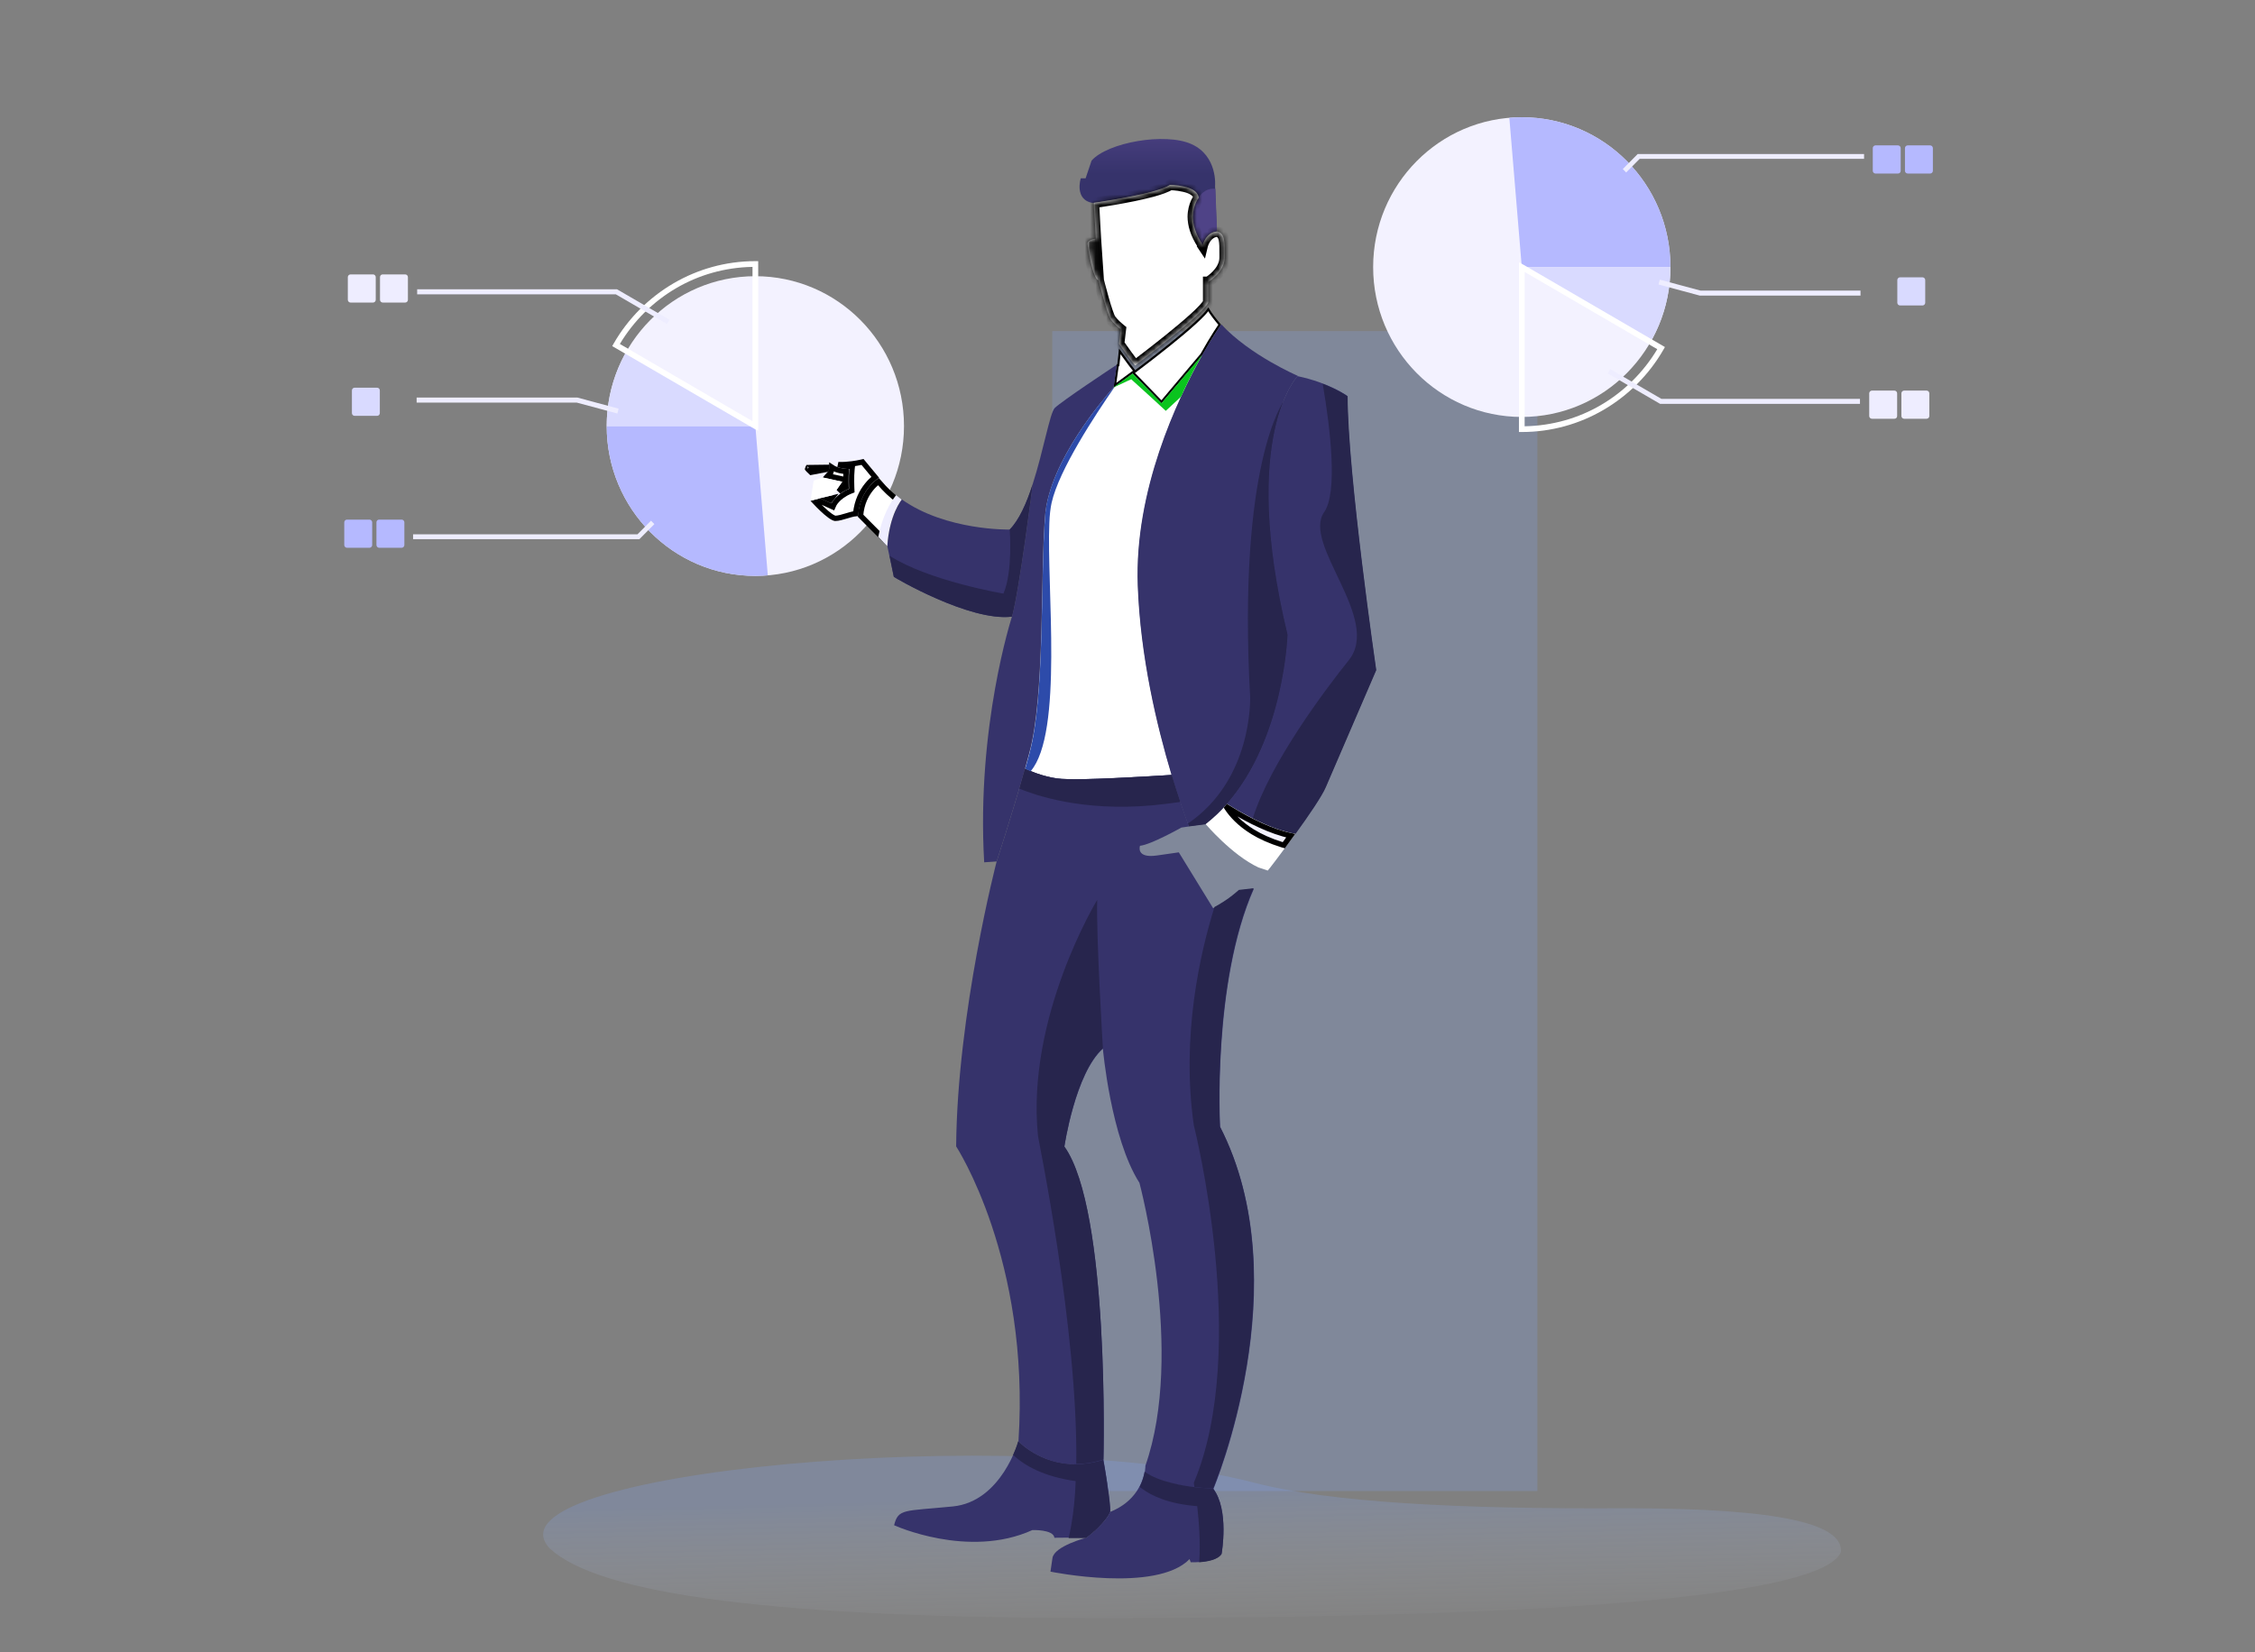 <svg width="423" height="310" viewBox="0 0 423 310" fill="none" xmlns="http://www.w3.org/2000/svg">
<rect x="0" y="0" width="423" height="310" fill="#808080" stroke="none"/>
<path d="M197.385 62.125H288.379V279.773H197.385V62.125Z" fill="#82A9FF" fill-opacity="0.21"/>
<g clip-path="url(#clip0_130_9)">
<path d="M141.691 108.06C157.091 108.06 169.575 95.472 169.575 79.943C169.575 64.414 157.091 51.825 141.691 51.825C126.292 51.825 113.808 64.414 113.808 79.943C113.808 95.472 126.292 108.06 141.691 108.06Z" fill="#F3F2FF"/>
<path d="M141.691 79.943L144.026 107.959C143.259 108.027 142.459 108.06 141.691 108.06C126.282 108.06 113.808 95.481 113.808 79.943H141.691V79.943Z" fill="#B5B9FF"/>
<path d="M141.691 79.943H113.808C113.808 74.831 115.176 70.021 117.544 65.884L141.691 79.943Z" fill="#D9DAFF"/>
<path d="M141.425 80.414L114.842 64.942L115.109 64.471C117.81 59.763 121.713 55.861 126.382 53.137C130.885 50.514 136.121 49 141.691 49H142.225V80.851L141.425 80.414ZM116.276 64.539L141.158 79.035V50.076C135.955 50.177 131.085 51.59 126.883 54.045C122.547 56.568 118.878 60.2 116.276 64.539Z" fill="white"/>
<path d="M125.115 60.805L115.509 55.222H78.253V54.281H115.742L125.582 59.998L125.115 60.805Z" fill="#EEEDFF"/>
<path d="M115.809 77.588L108.171 75.537H78.153V74.595H108.305L116.043 76.68L115.809 77.588Z" fill="#EEEDFF"/>
<path d="M122.747 98.34L119.945 101.165H77.486V100.257H119.578L122.113 97.701L122.747 98.34Z" fill="#EEEDFF"/>
<path d="M65.746 51.489H69.982C70.249 51.489 70.482 51.724 70.482 51.993V56.265C70.482 56.534 70.249 56.769 69.982 56.769H65.746C65.479 56.769 65.246 56.534 65.246 56.265V51.993C65.246 51.724 65.479 51.489 65.746 51.489Z" fill="#EEEDFF"/>
<path d="M71.783 51.489H76.019C76.286 51.489 76.519 51.724 76.519 51.993V56.265C76.519 56.534 76.286 56.769 76.019 56.769H71.783C71.516 56.769 71.283 56.534 71.283 56.265V51.993C71.283 51.724 71.483 51.489 71.783 51.489Z" fill="#EEEDFF"/>
<path d="M66.513 72.745H70.749C71.016 72.745 71.249 72.981 71.249 73.25V77.521C71.249 77.79 71.016 78.026 70.749 78.026H66.513C66.246 78.026 66.013 77.79 66.013 77.521V73.25C66.013 72.981 66.246 72.745 66.513 72.745Z" fill="#D9DAFF"/>
<path d="M65.079 97.499H69.315C69.582 97.499 69.815 97.735 69.815 98.004V102.275C69.815 102.544 69.582 102.78 69.315 102.78H65.079C64.812 102.78 64.579 102.544 64.579 102.275V98.004C64.579 97.735 64.812 97.499 65.079 97.499Z" fill="#B5B9FF"/>
<path d="M71.116 97.499H75.352C75.618 97.499 75.852 97.735 75.852 98.004V102.275C75.852 102.544 75.618 102.78 75.352 102.78H71.116C70.849 102.78 70.615 102.544 70.615 102.275V98.004C70.615 97.735 70.816 97.499 71.116 97.499Z" fill="#B5B9FF"/>
</g>
<g clip-path="url(#clip1_130_9)">
<path d="M285.462 22C270.062 22 257.579 34.589 257.579 50.117C257.579 65.646 270.062 78.235 285.462 78.235C300.861 78.235 313.345 65.646 313.345 50.117C313.345 34.589 300.861 22 285.462 22Z" fill="#F3F2FF"/>
<path d="M285.462 50.118L283.127 22.101C283.894 22.034 284.695 22 285.462 22C300.871 22 313.345 34.579 313.345 50.118L285.462 50.118V50.118Z" fill="#B5B9FF"/>
<path d="M285.462 50.117L313.345 50.117C313.345 55.23 311.978 60.039 309.61 64.176L285.462 50.117Z" fill="#D9DAFF"/>
<path d="M285.729 49.647L312.311 65.118L312.044 65.589C309.343 70.298 305.441 74.199 300.771 76.923C296.268 79.547 291.032 81.06 285.462 81.06L284.928 81.06L284.928 49.209L285.729 49.647ZM310.877 65.522L285.996 51.026L285.996 79.984C291.199 79.883 296.068 78.471 300.271 76.015C304.607 73.493 308.276 69.86 310.877 65.522Z" fill="white"/>
<path d="M302.039 69.255L311.644 74.838L348.9 74.838L348.9 75.78L311.411 75.78L301.572 70.062L302.039 69.255Z" fill="#EEEDFF"/>
<path d="M311.344 52.472L318.982 54.524L349 54.524L349 55.465L318.849 55.465L311.111 53.38L311.344 52.472Z" fill="#EEEDFF"/>
<path d="M304.407 31.72L307.208 28.895L349.667 28.895L349.667 29.803L307.575 29.803L305.04 32.359L304.407 31.72Z" fill="#EEEDFF"/>
<path d="M361.407 78.571L357.172 78.571C356.905 78.571 356.671 78.336 356.671 78.067L356.671 73.796C356.671 73.526 356.905 73.291 357.172 73.291L361.407 73.291C361.674 73.291 361.908 73.526 361.908 73.796L361.908 78.067C361.908 78.336 361.674 78.571 361.407 78.571Z" fill="#EEEDFF"/>
<path d="M355.37 78.571L351.134 78.571C350.868 78.571 350.634 78.336 350.634 78.067L350.634 73.796C350.634 73.526 350.868 73.291 351.134 73.291L355.37 73.291C355.637 73.291 355.871 73.526 355.871 73.796L355.871 78.067C355.871 78.336 355.67 78.571 355.37 78.571Z" fill="#EEEDFF"/>
<path d="M360.64 57.315L356.404 57.315C356.138 57.315 355.904 57.08 355.904 56.811L355.904 52.539C355.904 52.27 356.138 52.035 356.404 52.035L360.64 52.035C360.907 52.035 361.141 52.27 361.141 52.539L361.141 56.811C361.141 57.08 360.907 57.315 360.64 57.315Z" fill="#D9DAFF"/>
<path d="M362.074 32.561L357.839 32.561C357.572 32.561 357.338 32.325 357.338 32.056L357.338 27.785C357.338 27.516 357.572 27.28 357.839 27.28L362.074 27.28C362.341 27.28 362.575 27.516 362.575 27.785L362.575 32.056C362.575 32.325 362.341 32.561 362.074 32.561Z" fill="#B5B9FF"/>
<path d="M356.038 32.561L351.802 32.561C351.535 32.561 351.301 32.325 351.301 32.056L351.301 27.785C351.301 27.516 351.535 27.28 351.802 27.28L356.038 27.28C356.304 27.28 356.538 27.516 356.538 27.785L356.538 32.056C356.538 32.325 356.338 32.561 356.038 32.561Z" fill="#B5B9FF"/>
</g>
<path fill-rule="evenodd" clip-rule="evenodd" d="M235.161 278.183C249.431 281.933 273.951 283.193 305.174 282.998C334.152 283.02 345.762 285.992 345.327 291.213C341.965 299.31 294.057 303.45 211.832 303.622C143.955 303.833 112.312 298.979 103.171 290.589C89.29 276.138 191.398 266.874 235.161 278.183Z" fill="url(#paint0_linear_130_9)"/>
<g clip-path="url(#clip2_130_9)">
<path d="M205.129 38.102C205.129 38.102 217.032 36.447 219.424 34.791C219.424 34.791 224.366 34.791 224.791 37.088C224.791 37.088 221.921 40.559 225.535 46.007C225.535 46.007 226.066 43.604 228.245 43.39L227.926 34.898C227.926 34.898 228.458 29.29 223.515 27.047C218.573 24.803 207.733 26.726 204.757 30.144L203.641 33.456H202.738C202.738 33.402 201.409 37.622 205.129 38.102Z" fill="url(#paint1_linear_130_9)"/>
<path d="M224.844 37.034C224.844 37.034 221.974 40.506 225.588 45.954C225.588 45.954 226.119 43.55 228.298 43.337L227.979 35.432C225.96 35.165 224.844 37.034 224.844 37.034Z" fill="#4F4387"/>
<path d="M212.94 69.454C213.06 69.614 213.06 69.614 213.06 69.614L213.061 69.614L213.062 69.612L213.069 69.607L213.096 69.587L213.202 69.508C213.295 69.438 213.431 69.336 213.604 69.205C213.951 68.943 214.448 68.566 215.047 68.106C216.246 67.187 217.857 65.936 219.503 64.609C221.148 63.283 222.83 61.88 224.172 60.656C224.843 60.045 225.431 59.476 225.888 58.983C226.208 58.638 226.471 58.321 226.652 58.048C227.251 59.036 228.001 59.983 228.79 60.919C228.746 60.983 228.686 61.069 228.612 61.178C228.44 61.432 228.19 61.807 227.877 62.296C227.253 63.271 226.377 64.697 225.369 66.509L217.872 75.404L212.606 69.956L212.485 69.83L212.344 69.933L209.15 72.272L209.668 68.532L209.772 68.532L209.792 68.354L210.055 65.928C210.242 66.183 210.434 66.448 210.628 66.713C211.465 67.862 212.314 69.028 212.788 69.584L212.91 69.726L213.06 69.614L212.94 69.454Z" fill="white" stroke="black" stroke-width="0.4"/>
<path d="M217.883 75.703L212.462 70.148L208.742 72.872C207.255 74.528 196.892 86.438 196.042 96.693C195.139 107.749 196.042 130.501 193.066 141.29C192.8 142.305 192.535 143.266 192.269 144.227C194.023 145.029 196.52 145.937 199.177 146.15C203.11 146.417 214.428 145.776 219.796 145.402C217.032 136.163 213.95 123.237 213.472 109.885C212.834 92.1 220.805 75.115 225.588 66.623L217.883 75.703Z" fill="white"/>
<path d="M225.535 66.57C220.752 75.115 212.781 92.046 213.419 109.832C213.897 123.184 216.979 136.109 219.743 145.349C220.965 149.355 222.081 152.666 222.984 155.016L226.172 154.589C226.172 154.589 226.172 154.589 226.226 154.536C227.66 153.36 228.989 152.132 230.211 150.743C240.999 138.459 241.583 119.018 241.583 119.018C232.602 81.685 243.443 70.522 243.443 70.522C243.443 70.522 234.462 66.677 229.095 60.855C229.042 60.908 227.607 62.991 225.535 66.57Z" fill="#36336B"/>
<path d="M222.824 154.535C222.878 154.749 222.984 154.909 223.037 155.07L226.225 154.642C226.225 154.642 226.225 154.642 226.279 154.589C227.713 153.414 229.042 152.185 230.264 150.797C241.051 138.513 241.636 119.071 241.636 119.071C235.791 94.663 238.341 81.471 240.839 75.222C240.839 75.222 232.071 86.919 234.515 130.982C234.462 130.982 235.047 146.204 222.824 154.535Z" fill="#27254D"/>
<path d="M243.39 70.575C243.39 70.575 232.549 81.738 241.53 119.071C241.53 119.071 240.945 138.512 230.158 150.797C233.24 152.773 238.395 155.657 242.965 156.405C245.409 153.04 247.96 149.301 248.651 147.645L258.11 125.694C258.11 125.694 252.742 88.841 252.742 74.314C252.796 74.314 249.448 71.857 243.39 70.575Z" fill="#36336B"/>
<path d="M234.994 153.574C237.491 154.856 240.361 155.977 243.018 156.458C245.462 153.093 248.013 149.355 248.704 147.699L258.163 125.748C258.163 125.748 252.796 88.895 252.796 74.368C252.796 74.368 251.148 73.192 248.119 72.017C249.607 80.723 250.936 92.473 248.385 96.105C244.187 102.087 259.226 116.134 253.008 123.878C248.598 129.379 238.235 143.159 234.994 153.574Z" fill="#27254D"/>
<path d="M242.965 156.458C238.395 155.657 233.24 152.773 230.158 150.85C228.989 152.239 227.66 153.467 226.172 154.642C226.172 154.642 231.114 160.464 236.056 162.76L237.81 163.348C237.863 163.348 240.361 160.09 242.965 156.458Z" fill="white"/>
<path d="M193.704 90.871C193.704 90.871 191.259 110.419 189.825 115.707C189.825 115.707 183.129 136.269 184.617 161.799L186.955 161.639C186.955 161.639 189.559 153.788 192.269 144.227C192.535 143.266 192.8 142.305 193.066 141.29C196.042 130.501 195.085 107.749 196.042 96.693C196.892 86.385 207.255 74.528 208.742 72.872C208.849 72.765 208.902 72.659 208.902 72.659L209.486 68.439C208.424 69.133 199.23 75.222 197.849 76.557C196.945 77.465 195.723 84.622 193.704 90.871Z" fill="#36336B"/>
<path d="M189.824 115.707C191.259 110.419 193.704 90.871 193.704 90.871C192.588 94.396 191.153 97.601 189.399 99.363C189.399 99.363 177.496 99.63 169.153 93.702C169.153 93.702 166.815 96.479 166.443 102.461L167.665 108.229C167.665 108.283 181.853 116.668 189.824 115.707Z" fill="#36336B"/>
<path d="M189.825 115.707C191.259 110.419 193.704 90.871 193.704 90.871C192.588 94.396 191.153 97.601 189.4 99.363C189.4 99.363 190.037 107.161 188.23 111.38C188.23 111.38 174.255 109.03 166.868 104.277L167.665 108.229C167.665 108.283 181.854 116.668 189.825 115.707Z" fill="#27254D"/>
<path d="M164.586 90.499C164.653 90.445 164.715 90.397 164.771 90.355L165.003 90.612C166.033 91.843 167.196 92.942 168.454 93.87C168.424 93.914 168.393 93.963 168.36 94.014C168.122 94.388 167.806 94.945 167.48 95.691C166.906 97.001 166.303 98.891 166.036 101.396L161.429 96.766C161.599 94.442 162.503 92.794 163.371 91.719C163.82 91.164 164.26 90.761 164.586 90.499Z" fill="white" stroke="black"/>
<path d="M164.17 89.543C164.12 89.581 164.067 89.623 164.011 89.667C163.64 89.966 163.147 90.418 162.647 91.037C161.707 92.2 160.741 93.952 160.508 96.374C160.375 96.386 160.237 96.409 160.099 96.438C159.745 96.511 159.336 96.633 158.932 96.755L158.906 96.763C158.073 97.015 157.269 97.258 156.677 97.261C156.611 97.256 156.49 97.225 156.307 97.134C156.123 97.044 155.91 96.91 155.675 96.741C155.206 96.402 154.688 95.947 154.2 95.483C153.727 95.033 153.292 94.583 152.968 94.24L153.805 94.017L155.768 94.905L156.225 95.112L156.429 94.657L156.429 94.657L156.429 94.657L156.432 94.651C156.436 94.644 156.442 94.63 156.452 94.612C156.472 94.575 156.504 94.518 156.552 94.443C156.647 94.294 156.802 94.077 157.033 93.827C157.493 93.328 158.258 92.691 159.462 92.187L159.784 92.052L159.769 91.703L159.769 91.703L159.769 91.703L159.769 91.703L159.768 91.702L159.768 91.697L159.767 91.678L159.764 91.603C159.762 91.537 159.758 91.441 159.755 91.321C159.747 91.082 159.739 90.749 159.736 90.373C159.729 89.614 159.743 88.706 159.819 88.044L159.885 87.466L159.305 87.487L159.305 87.487L159.304 87.487L159.304 87.487L159.304 87.487L159.3 87.487L159.28 87.488C159.261 87.488 159.233 87.489 159.195 87.488C159.119 87.488 159.009 87.486 158.874 87.479C158.602 87.464 158.236 87.428 157.854 87.345C157.641 87.299 157.436 87.241 157.245 87.17C158.151 87.21 159.066 87.136 159.839 87.034C160.486 86.948 161.051 86.841 161.455 86.754C161.586 86.726 161.7 86.7 161.794 86.678L164.17 89.543Z" fill="white" stroke="black"/>
<path d="M155.978 93.478C155.878 93.601 155.794 93.714 155.726 93.812L155.33 93.634L155.978 93.478ZM158.704 91.408C158.17 91.66 157.714 91.936 157.329 92.215L158.404 90.677L158.682 90.278C158.682 90.32 158.682 90.361 158.683 90.401C158.686 90.783 158.695 91.119 158.702 91.36C158.703 91.376 158.703 91.392 158.704 91.408ZM158.726 88.467C158.693 88.976 158.682 89.528 158.681 90.029L158.1 89.902L155.272 89.284L155.656 88.855L155.664 88.846L155.671 88.837L155.284 88.521C155.671 88.837 155.671 88.837 155.672 88.836L155.672 88.836L155.673 88.835L155.674 88.833L155.677 88.829L155.686 88.818C155.693 88.809 155.701 88.798 155.711 88.784C155.73 88.757 155.755 88.72 155.783 88.674C155.837 88.583 155.904 88.453 155.957 88.291C156.013 88.122 156.055 87.917 156.052 87.687C156.54 88.011 157.109 88.194 157.585 88.301C158.016 88.398 158.423 88.445 158.726 88.467Z" fill="white" stroke="black"/>
<path d="M156.24 92.901L157.994 90.39L154.327 89.589L152.627 90.177L152.042 93.969L153.796 93.488L156.24 92.901Z" fill="white"/>
<path d="M155.061 87.977C155.05 88.011 155.037 88.043 155.024 88.072L152.139 88.624C151.993 88.49 151.851 88.352 151.732 88.228C151.648 88.141 151.581 88.065 151.534 88.008C151.517 87.986 151.505 87.97 151.498 87.961C151.499 87.959 151.499 87.958 151.499 87.956C151.506 87.915 151.526 87.855 151.559 87.783C151.567 87.767 151.574 87.751 151.582 87.736L155.105 87.691C155.108 87.798 155.089 87.895 155.061 87.977ZM151.497 87.98C151.497 87.98 151.496 87.98 151.497 87.978C151.497 87.98 151.497 87.98 151.497 87.98Z" fill="white" stroke="black"/>
<path d="M192.269 144.227C189.559 153.788 186.955 161.639 186.955 161.639C186.955 161.639 179.569 189.946 179.356 215.102C179.356 215.102 193.279 236.359 191.047 270.434C191.047 270.434 197.052 277.057 206.989 273.959C206.989 273.959 208.211 227.119 199.655 215.209C199.655 215.209 201.675 201.429 206.883 196.782C206.883 196.782 208.37 213.553 213.738 221.938C213.738 221.938 222.293 253.824 214.854 275.028C214.854 275.028 214.854 275.508 214.747 276.256C218.573 279.14 227.607 279.407 227.607 279.407C227.607 279.407 243.921 240.739 228.882 211.47C228.882 211.47 227.395 184.445 235.206 166.766L232.443 167.087C229.892 169.383 227.554 170.398 227.554 170.398L221.124 159.93C221.124 159.93 221.071 159.93 217.032 160.517C212.994 161.105 213.844 158.701 213.844 158.701C215.916 158.488 221.602 155.283 221.602 155.283L223.037 155.069C222.187 152.719 221.018 149.408 219.796 145.402C214.482 145.776 203.11 146.417 199.177 146.15C196.467 145.936 193.969 145.028 192.269 144.227Z" fill="#36336B"/>
<path d="M224.047 279.033C226.066 279.3 227.554 279.3 227.554 279.3C227.554 279.3 243.868 240.632 228.829 211.363C228.829 211.363 227.341 184.338 235.153 166.659L232.39 166.98C230.37 168.796 228.51 169.811 227.82 170.184C225.109 178.837 221.549 194.432 223.94 211.15C223.94 211.15 234.568 252.969 223.94 278.232C223.94 278.286 223.993 278.553 224.047 279.033Z" fill="#27254D"/>
<path d="M201.887 274.707C203.429 274.707 205.129 274.44 206.989 273.853C206.989 273.853 208.211 227.013 199.656 215.102C199.656 215.102 201.675 201.322 206.883 196.676C206.883 196.676 205.607 175.579 205.82 168.849C205.82 168.849 192.429 190.854 194.714 213.179C194.66 213.233 202.259 249.605 201.887 274.707Z" fill="#27254D"/>
<path d="M227.554 279.301C227.554 279.301 218.52 279.034 214.694 276.149C214.375 278.072 213.047 281.757 208.264 283.68C207.202 286.03 203.747 288.54 203.747 288.54C203.747 288.54 197.796 290.089 197.424 292.333C197.105 294.629 197.052 294.896 197.052 294.896C197.052 294.896 216.873 298.955 223.144 292.546L223.356 293.134C223.356 293.134 227.979 293.347 229.148 291.531C229.148 291.531 230.636 283.306 227.554 279.301Z" fill="#36336B"/>
<path d="M227.554 279.301C227.554 279.301 226.066 279.247 224.047 279.034C222.771 278.873 221.337 278.66 219.902 278.286C217.936 277.805 216.023 277.111 214.747 276.149C214.641 276.737 214.428 277.485 214.11 278.286C214.003 278.499 213.897 278.767 213.791 278.98C213.897 279.087 214.003 279.14 214.11 279.247C216.023 280.689 219.211 282.185 224.578 282.612C224.897 285.496 225.216 289.448 224.95 293.134C226.385 293.027 228.457 292.706 229.148 291.585C229.148 291.531 230.636 283.306 227.554 279.301Z" fill="#27254D"/>
<path d="M208.264 283.68C208.424 282.078 206.989 273.906 206.989 273.906C197.052 277.004 191.047 270.381 191.047 270.381C191.047 270.381 187.911 281.757 178.718 282.665C169.525 283.573 168.515 283.039 167.718 286.19C167.718 286.19 181.641 292.546 193.651 287.098C193.651 287.098 197.583 286.938 197.795 288.54L203.747 288.487C203.694 288.54 207.201 286.03 208.264 283.68Z" fill="#36336B"/>
<mask id="path-50-inside-1_130_9" fill="white">
<path fill-rule="evenodd" clip-rule="evenodd" d="M205.259 39.491C205.251 39.491 205.243 39.491 205.235 39.491L205.188 38.209L205.182 38.102C205.182 38.102 205.183 38.102 205.184 38.102L205.182 38.049C205.182 38.049 211.718 37.141 216.076 35.966C217.617 35.539 218.839 35.111 219.477 34.684C219.477 34.684 220.752 34.684 222.081 35.005C223.356 35.272 224.631 35.859 224.844 36.981C224.844 36.981 224.834 36.993 224.816 37.016C224.827 37.057 224.836 37.099 224.844 37.141C224.844 37.141 223.788 38.438 223.764 40.661C223.78 42.079 224.218 43.855 225.588 45.9C225.499 45.821 225.414 45.741 225.33 45.662C225.412 45.794 225.498 45.926 225.588 46.06C225.588 46.06 226.172 43.603 228.298 43.443C229.755 43.736 229.747 45.324 229.735 47.675C229.734 47.896 229.733 48.123 229.733 48.357C229.733 51.081 226.651 52.897 226.651 52.897H226.651V56.773C225.535 59.176 212.94 68.577 212.94 68.577C212.25 67.829 210.921 65.96 209.911 64.517L210.234 61.8C209.863 61.502 208.917 60.708 208.37 59.947C207.68 58.986 206.085 52.63 206.085 52.63L205.554 44.832L205.259 39.491ZM205.501 44.778L206.032 52.576C205.023 52.416 204.013 46.327 204.013 45.686C204.013 44.992 205.501 44.778 205.501 44.778Z"/>
</mask>
<path fill-rule="evenodd" clip-rule="evenodd" d="M205.259 39.491C205.251 39.491 205.243 39.491 205.235 39.491L205.188 38.209L205.182 38.102C205.182 38.102 205.183 38.102 205.184 38.102L205.182 38.049C205.182 38.049 211.718 37.141 216.076 35.966C217.617 35.539 218.839 35.111 219.477 34.684C219.477 34.684 220.752 34.684 222.081 35.005C223.356 35.272 224.631 35.859 224.844 36.981C224.844 36.981 224.834 36.993 224.816 37.016C224.827 37.057 224.836 37.099 224.844 37.141C224.844 37.141 223.788 38.438 223.764 40.661C223.78 42.079 224.218 43.855 225.588 45.9C225.499 45.821 225.414 45.741 225.33 45.662C225.412 45.794 225.498 45.926 225.588 46.06C225.588 46.06 226.172 43.603 228.298 43.443C229.755 43.736 229.747 45.324 229.735 47.675C229.734 47.896 229.733 48.123 229.733 48.357C229.733 51.081 226.651 52.897 226.651 52.897H226.651V56.773C225.535 59.176 212.94 68.577 212.94 68.577C212.25 67.829 210.921 65.96 209.911 64.517L210.234 61.8C209.863 61.502 208.917 60.708 208.37 59.947C207.68 58.986 206.085 52.63 206.085 52.63L205.554 44.832L205.259 39.491ZM205.501 44.778L206.032 52.576C205.023 52.416 204.013 46.327 204.013 45.686C204.013 44.992 205.501 44.778 205.501 44.778Z" fill="white"/>
<path d="M205.235 39.491L204.236 39.528L204.271 40.491H205.235V39.491ZM205.259 39.491L206.257 39.436L206.205 38.49L205.258 38.491L205.259 39.491ZM205.188 38.209L206.187 38.172L206.187 38.163L206.186 38.154L205.188 38.209ZM205.182 38.102L205.045 37.112L204.133 37.238L204.184 38.157L205.182 38.102ZM205.184 38.102L205.322 39.093L206.217 38.968L206.183 38.065L205.184 38.102ZM205.182 38.049L205.044 37.058L204.149 37.183L204.183 38.086L205.182 38.049ZM216.076 35.966L216.336 36.931L216.343 36.93L216.076 35.966ZM219.477 34.684V33.684L219.173 33.684L218.92 33.853L219.477 34.684ZM222.081 35.005L221.846 35.977L221.861 35.98L221.876 35.983L222.081 35.005ZM224.844 36.981L225.619 37.612L225.913 37.251L225.826 36.794L224.844 36.981ZM224.816 37.016L224.015 36.418L223.728 36.802L223.848 37.266L224.816 37.016ZM224.844 37.141L225.619 37.772L225.91 37.416L225.828 36.963L224.844 37.141ZM223.764 40.661L222.764 40.65L222.764 40.661L222.764 40.672L223.764 40.661ZM225.588 45.9L224.919 46.643L226.419 45.344L225.588 45.9ZM225.33 45.662L226.02 44.938L224.481 46.19L225.33 45.662ZM225.588 46.06L224.757 46.617L226.031 48.519L226.561 46.292L225.588 46.06ZM228.298 43.443L228.495 42.463L228.36 42.436L228.223 42.446L228.298 43.443ZM229.735 47.675L228.735 47.67V47.67L229.735 47.675ZM226.651 52.897V53.897H226.923L227.158 53.758L226.651 52.897ZM226.651 52.897V51.897H225.651V52.897H226.651ZM226.651 56.773L227.558 57.194L227.651 56.994V56.773H226.651ZM212.94 68.577L212.206 69.255L212.817 69.917L213.539 69.378L212.94 68.577ZM209.911 64.517L208.918 64.4L208.873 64.778L209.092 65.091L209.911 64.517ZM210.234 61.8L211.227 61.918L211.293 61.368L210.861 61.021L210.234 61.8ZM208.37 59.947L207.558 60.53H207.558L208.37 59.947ZM206.085 52.63L205.088 52.698L205.094 52.787L205.115 52.873L206.085 52.63ZM205.554 44.832L204.555 44.887L204.556 44.9L205.554 44.832ZM206.032 52.576L205.876 53.564L207.115 53.761L207.03 52.508L206.032 52.576ZM205.501 44.778L206.499 44.71L206.425 43.635L205.359 43.789L205.501 44.778ZM205.235 40.491C205.243 40.491 205.251 40.491 205.259 40.491L205.258 38.491C205.251 38.491 205.243 38.491 205.235 38.491V40.491ZM204.189 38.246L204.236 39.528L206.234 39.454L206.187 38.172L204.189 38.246ZM204.184 38.157L204.189 38.264L206.186 38.154L206.18 38.047L204.184 38.157ZM205.046 37.112C205.045 37.112 205.045 37.112 205.045 37.112C205.045 37.112 205.044 37.112 205.044 37.112C205.044 37.112 205.044 37.112 205.044 37.112C205.044 37.112 205.044 37.112 205.044 37.112C205.044 37.112 205.044 37.112 205.044 37.112C205.044 37.112 205.044 37.112 205.044 37.112C205.044 37.112 205.044 37.112 205.044 37.112C205.044 37.112 205.045 37.112 205.045 37.112C205.045 37.112 205.045 37.112 205.045 37.112C205.045 37.112 205.045 37.112 205.182 38.102C205.32 39.093 205.32 39.093 205.32 39.093C205.32 39.093 205.32 39.093 205.32 39.093C205.32 39.093 205.32 39.093 205.32 39.093C205.32 39.093 205.32 39.093 205.32 39.093C205.32 39.093 205.32 39.093 205.32 39.093C205.32 39.093 205.32 39.093 205.32 39.093C205.32 39.093 205.32 39.093 205.32 39.093C205.32 39.093 205.32 39.093 205.32 39.093C205.32 39.093 205.32 39.093 205.32 39.093C205.321 39.093 205.321 39.093 205.322 39.093L205.046 37.112ZM204.183 38.086L204.185 38.139L206.183 38.065L206.181 38.012L204.183 38.086ZM215.815 35C213.683 35.575 210.997 36.09 208.826 36.462C207.744 36.648 206.797 36.797 206.121 36.9C205.783 36.951 205.513 36.991 205.328 37.018C205.235 37.031 205.164 37.041 205.116 37.048C205.092 37.052 205.074 37.054 205.062 37.056C205.056 37.057 205.051 37.057 205.049 37.058C205.047 37.058 205.046 37.058 205.045 37.058C205.045 37.058 205.045 37.058 205.045 37.058C205.044 37.058 205.044 37.058 205.044 37.058C205.044 37.058 205.044 37.058 205.182 38.049C205.32 39.039 205.32 39.039 205.32 39.039C205.32 39.039 205.32 39.039 205.32 39.039C205.32 39.039 205.321 39.039 205.321 39.039C205.322 39.039 205.323 39.039 205.325 39.039C205.328 39.038 205.333 39.038 205.34 39.037C205.353 39.035 205.372 39.032 205.397 39.029C205.447 39.021 205.52 39.011 205.615 38.997C205.804 38.97 206.079 38.929 206.422 38.877C207.107 38.773 208.067 38.622 209.164 38.434C211.35 38.059 214.111 37.532 216.336 36.931L215.815 35ZM218.92 33.853C218.436 34.177 217.369 34.569 215.809 35.002L216.343 36.93C217.864 36.508 219.242 36.045 220.033 35.515L218.92 33.853ZM222.315 34.032C221.585 33.856 220.879 33.77 220.363 33.727C220.103 33.706 219.886 33.695 219.732 33.69C219.655 33.687 219.594 33.686 219.551 33.685C219.529 33.684 219.512 33.684 219.499 33.684C219.493 33.684 219.488 33.684 219.484 33.684C219.482 33.684 219.481 33.684 219.48 33.684C219.479 33.684 219.478 33.684 219.478 33.684C219.478 33.684 219.477 33.684 219.477 33.684C219.477 33.684 219.477 33.684 219.477 33.684C219.477 33.684 219.477 33.684 219.477 34.684C219.477 35.684 219.477 35.684 219.476 35.684C219.476 35.684 219.476 35.684 219.476 35.684C219.476 35.684 219.476 35.684 219.476 35.684C219.476 35.684 219.476 35.684 219.476 35.684C219.476 35.684 219.476 35.684 219.476 35.684C219.477 35.684 219.48 35.684 219.483 35.684C219.49 35.684 219.502 35.684 219.517 35.685C219.549 35.685 219.598 35.686 219.661 35.688C219.788 35.693 219.973 35.702 220.198 35.721C220.651 35.758 221.248 35.832 221.846 35.977L222.315 34.032ZM225.826 36.794C225.652 35.874 225.047 35.241 224.397 34.828C223.753 34.419 222.987 34.173 222.285 34.026L221.876 35.983C222.449 36.103 222.959 36.284 223.325 36.516C223.684 36.745 223.823 36.965 223.861 37.167L225.826 36.794ZM225.618 37.615C225.622 37.609 225.625 37.605 225.625 37.605C225.625 37.605 225.625 37.605 225.624 37.606C225.623 37.607 225.623 37.608 225.622 37.609C225.622 37.609 225.621 37.61 225.621 37.61C225.621 37.611 225.62 37.611 225.62 37.611C225.62 37.611 225.62 37.611 225.62 37.611C225.62 37.612 225.62 37.612 225.62 37.612C225.62 37.612 225.619 37.612 225.619 37.612C225.619 37.612 225.619 37.612 225.619 37.612C225.619 37.612 225.619 37.612 224.844 36.981C224.068 36.349 224.068 36.349 224.068 36.349C224.068 36.349 224.068 36.349 224.068 36.349C224.068 36.35 224.068 36.35 224.068 36.35C224.068 36.35 224.068 36.35 224.068 36.35C224.068 36.35 224.068 36.35 224.067 36.35C224.067 36.351 224.067 36.351 224.067 36.352C224.066 36.352 224.065 36.353 224.065 36.354C224.063 36.355 224.062 36.357 224.06 36.359C224.057 36.364 224.053 36.368 224.049 36.374C224.04 36.386 224.029 36.4 224.015 36.418L225.618 37.615ZM225.828 36.963C225.816 36.897 225.801 36.831 225.785 36.766L223.848 37.266C223.853 37.283 223.857 37.301 223.86 37.319L225.828 36.963ZM224.764 40.672C224.774 39.719 225.005 38.973 225.227 38.472C225.338 38.222 225.447 38.034 225.523 37.915C225.56 37.855 225.59 37.813 225.607 37.789C225.616 37.777 225.622 37.769 225.624 37.767C225.625 37.765 225.625 37.765 225.625 37.766C225.624 37.766 225.624 37.767 225.623 37.768C225.622 37.769 225.622 37.769 225.621 37.77C225.621 37.77 225.621 37.771 225.62 37.771C225.62 37.771 225.62 37.772 225.62 37.772C225.62 37.772 225.619 37.772 224.844 37.141C224.068 36.51 224.068 36.51 224.068 36.51C224.068 36.51 224.067 36.511 224.067 36.511C224.067 36.511 224.066 36.512 224.066 36.512C224.065 36.513 224.064 36.514 224.063 36.516C224.062 36.518 224.059 36.521 224.057 36.524C224.052 36.53 224.047 36.537 224.04 36.546C224.027 36.563 224.01 36.586 223.989 36.613C223.949 36.669 223.896 36.745 223.835 36.842C223.712 37.035 223.555 37.31 223.399 37.662C223.087 38.366 222.778 39.38 222.764 40.65L224.764 40.672ZM226.419 45.344C225.148 43.447 224.777 41.858 224.764 40.65L222.764 40.672C222.782 42.3 223.288 44.263 224.757 46.457L226.419 45.344ZM224.641 46.386C224.731 46.472 224.823 46.558 224.919 46.643L226.257 45.157C226.175 45.083 226.096 45.01 226.02 44.938L224.641 46.386ZM226.419 45.504C226.335 45.379 226.255 45.256 226.18 45.134L224.481 46.19C224.569 46.331 224.661 46.474 224.757 46.617L226.419 45.504ZM228.223 42.446C226.733 42.558 225.814 43.487 225.307 44.267C225.052 44.66 224.883 45.04 224.777 45.32C224.723 45.462 224.685 45.581 224.659 45.669C224.646 45.712 224.636 45.748 224.629 45.776C224.625 45.789 224.622 45.8 224.62 45.809C224.619 45.814 224.618 45.818 224.617 45.821C224.616 45.823 224.616 45.824 224.616 45.825C224.616 45.826 224.615 45.827 224.615 45.827C224.615 45.828 224.615 45.828 224.615 45.828C224.615 45.828 224.615 45.829 225.588 46.06C226.561 46.292 226.561 46.292 226.56 46.293C226.56 46.293 226.56 46.293 226.56 46.293C226.56 46.294 226.56 46.294 226.56 46.294C226.56 46.295 226.56 46.296 226.56 46.296C226.559 46.297 226.559 46.297 226.559 46.297C226.559 46.297 226.56 46.294 226.561 46.29C226.564 46.281 226.568 46.264 226.575 46.24C226.59 46.193 226.613 46.119 226.648 46.028C226.718 45.842 226.828 45.598 226.984 45.356C227.302 44.868 227.737 44.488 228.373 44.441L228.223 42.446ZM230.735 47.68C230.741 46.556 230.754 45.425 230.539 44.549C230.426 44.089 230.234 43.619 229.882 43.229C229.518 42.823 229.044 42.573 228.495 42.463L228.101 44.424C228.28 44.46 228.352 44.518 228.396 44.566C228.452 44.63 228.531 44.758 228.596 45.026C228.739 45.605 228.741 46.443 228.735 47.67L230.735 47.68ZM230.733 48.357C230.733 48.126 230.734 47.901 230.735 47.68L228.735 47.67C228.734 47.89 228.733 48.12 228.733 48.357H230.733ZM226.651 52.897C227.158 53.758 227.159 53.758 227.159 53.758C227.159 53.758 227.159 53.758 227.159 53.758C227.16 53.757 227.16 53.757 227.161 53.757C227.162 53.756 227.163 53.755 227.165 53.754C227.168 53.753 227.172 53.75 227.176 53.748C227.185 53.742 227.197 53.735 227.211 53.726C227.24 53.708 227.28 53.683 227.329 53.651C227.428 53.587 227.564 53.495 227.725 53.376C228.046 53.139 228.476 52.791 228.909 52.345C229.753 51.474 230.733 50.101 230.733 48.357H228.733C228.733 49.337 228.171 50.233 227.474 50.952C227.136 51.3 226.796 51.576 226.539 51.765C226.412 51.859 226.307 51.93 226.237 51.976C226.202 51.999 226.175 52.015 226.159 52.025C226.151 52.03 226.146 52.034 226.143 52.035C226.141 52.036 226.141 52.037 226.141 52.037C226.141 52.036 226.141 52.036 226.141 52.036C226.141 52.036 226.142 52.036 226.142 52.036C226.142 52.036 226.142 52.036 226.142 52.035C226.143 52.035 226.143 52.035 226.651 52.897ZM226.651 53.897H226.651V51.897H226.651V53.897ZM227.651 56.773V52.897H225.651V56.773H227.651ZM212.94 68.577C213.539 69.378 213.539 69.378 213.539 69.378C213.539 69.378 213.539 69.378 213.539 69.377C213.54 69.377 213.54 69.377 213.541 69.376C213.543 69.375 213.545 69.373 213.548 69.371C213.554 69.366 213.564 69.359 213.576 69.35C213.6 69.332 213.636 69.305 213.682 69.27C213.776 69.2 213.912 69.097 214.086 68.966C214.435 68.703 214.933 68.325 215.534 67.864C216.736 66.942 218.352 65.687 220.005 64.355C221.655 63.025 223.352 61.61 224.711 60.37C225.39 59.751 225.997 59.166 226.475 58.65C226.929 58.159 227.346 57.65 227.558 57.194L225.744 56.352C225.676 56.497 225.455 56.807 225.007 57.291C224.583 57.749 224.023 58.292 223.364 58.892C222.048 60.091 220.387 61.477 218.749 62.798C217.114 64.116 215.511 65.361 214.317 66.277C213.72 66.734 213.226 67.109 212.881 67.37C212.709 67.5 212.574 67.602 212.482 67.671C212.436 67.705 212.401 67.731 212.377 67.749C212.366 67.758 212.357 67.764 212.351 67.769C212.348 67.771 212.346 67.773 212.344 67.774C212.344 67.774 212.343 67.775 212.343 67.775C212.343 67.775 212.342 67.775 212.342 67.775C212.342 67.775 212.342 67.775 212.94 68.577ZM209.092 65.091C210.082 66.505 211.458 68.445 212.206 69.255L213.675 67.898C213.042 67.213 211.76 65.414 210.731 63.944L209.092 65.091ZM209.241 61.682L208.918 64.4L210.904 64.635L211.227 61.918L209.241 61.682ZM207.558 60.53C208.193 61.414 209.238 62.283 209.608 62.58L210.861 61.021C210.488 60.722 209.641 60.002 209.183 59.363L207.558 60.53ZM206.085 52.63C205.115 52.873 205.115 52.873 205.115 52.873C205.115 52.873 205.116 52.873 205.116 52.873C205.116 52.874 205.116 52.874 205.116 52.874C205.116 52.875 205.116 52.877 205.117 52.878C205.118 52.881 205.119 52.886 205.12 52.892C205.123 52.905 205.128 52.923 205.134 52.947C205.146 52.994 205.164 53.064 205.186 53.153C205.232 53.33 205.297 53.584 205.378 53.892C205.539 54.507 205.762 55.338 206.007 56.201C206.251 57.062 206.52 57.964 206.774 58.718C206.901 59.094 207.028 59.444 207.15 59.738C207.262 60.01 207.399 60.309 207.558 60.53L209.183 59.363C209.183 59.364 209.164 59.336 209.126 59.26C209.09 59.188 209.047 59.093 208.998 58.975C208.9 58.737 208.789 58.433 208.669 58.078C208.431 57.37 208.172 56.503 207.931 55.655C207.691 54.809 207.472 53.991 207.313 53.384C207.233 53.081 207.169 52.831 207.124 52.657C207.102 52.57 207.085 52.502 207.073 52.456C207.067 52.433 207.063 52.415 207.06 52.404C207.058 52.398 207.057 52.394 207.056 52.391C207.056 52.389 207.056 52.388 207.056 52.387C207.055 52.387 207.055 52.387 207.055 52.387C207.055 52.387 207.055 52.386 207.055 52.386C207.055 52.386 207.055 52.386 206.085 52.63ZM204.556 44.9L205.088 52.698L207.083 52.562L206.552 44.764L204.556 44.9ZM204.26 39.546L204.556 44.887L206.552 44.777L206.257 39.436L204.26 39.546ZM207.03 52.508L206.499 44.71L204.503 44.846L205.035 52.644L207.03 52.508ZM203.013 45.686C203.013 45.946 203.094 46.536 203.2 47.175C203.313 47.856 203.475 48.703 203.67 49.539C203.863 50.366 204.097 51.217 204.36 51.887C204.49 52.218 204.644 52.55 204.828 52.822C204.976 53.039 205.309 53.474 205.876 53.564L206.189 51.589C206.503 51.638 206.584 51.848 206.483 51.699C206.419 51.605 206.329 51.43 206.222 51.157C206.011 50.621 205.803 49.879 205.618 49.084C205.434 48.297 205.28 47.493 205.173 46.847C205.119 46.524 205.078 46.245 205.05 46.031C205.036 45.924 205.026 45.838 205.02 45.772C205.013 45.699 205.013 45.677 205.013 45.686H203.013ZM205.501 44.778C205.359 43.789 205.359 43.789 205.358 43.789C205.358 43.789 205.358 43.789 205.358 43.789C205.357 43.789 205.357 43.789 205.357 43.789C205.356 43.789 205.355 43.789 205.354 43.789C205.352 43.789 205.35 43.79 205.347 43.79C205.342 43.791 205.335 43.792 205.327 43.793C205.311 43.796 205.289 43.8 205.263 43.804C205.21 43.813 205.138 43.827 205.052 43.846C204.885 43.883 204.649 43.944 204.404 44.036C204.17 44.124 203.865 44.264 203.601 44.487C203.33 44.715 203.013 45.114 203.013 45.686H205.013C205.013 45.912 204.882 46.023 204.89 46.016C204.905 46.003 204.971 45.96 205.11 45.908C205.236 45.86 205.373 45.824 205.484 45.799C205.538 45.787 205.582 45.779 205.611 45.774C205.625 45.771 205.636 45.769 205.641 45.769C205.644 45.768 205.646 45.768 205.646 45.768C205.646 45.768 205.646 45.768 205.645 45.768C205.645 45.768 205.645 45.768 205.644 45.768C205.644 45.768 205.644 45.768 205.644 45.768C205.644 45.768 205.643 45.768 205.643 45.768C205.643 45.768 205.643 45.768 205.501 44.778Z" fill="black" mask="url(#path-50-inside-1_130_9)"/>
<path d="M222.027 73.353C223.25 70.736 224.472 68.439 225.535 66.57L222.027 70.736L217.883 75.649L216.076 73.78L212.462 70.095L208.742 72.765L212.197 71.163L216.076 74.688L218.68 77.091L221.496 74.474C221.709 74.154 221.868 73.78 222.027 73.353Z" fill="#0AC41E"/>
<path d="M194.448 149.141C195.936 149.568 197.689 150.049 199.709 150.423C204.013 151.224 209.54 151.705 216.076 151.117C217.776 150.957 219.53 150.743 221.39 150.476V150.423C220.912 148.927 220.327 147.218 219.796 145.402C218.733 145.456 217.457 145.563 216.076 145.616C215.81 145.616 215.491 145.669 215.172 145.669C209.486 145.99 202.153 146.364 199.177 146.15C198.327 146.097 197.53 145.99 196.786 145.776C195.032 145.402 193.491 144.761 192.269 144.227C191.897 145.509 191.525 146.791 191.206 147.966C192.057 148.34 193.172 148.714 194.448 149.141Z" fill="#27254D"/>
<path d="M206.936 273.906C205.129 274.494 203.428 274.707 201.834 274.761C194.979 274.814 190.994 270.435 190.994 270.435C190.994 270.435 190.728 271.503 190.037 272.998C192.163 274.974 195.723 277.057 201.781 277.912C201.675 280.796 201.409 283.52 200.984 285.977C200.825 286.885 200.665 287.793 200.453 288.594H203.694C203.694 288.594 205.288 287.472 206.617 285.977C207.254 285.282 207.892 284.481 208.211 283.734C208.317 283.039 208.052 280.903 207.733 278.873C207.733 278.713 207.68 278.553 207.68 278.339C207.361 275.989 206.936 273.906 206.936 273.906Z" fill="#27254D"/>
<path d="M193.332 144.708C199.496 137.498 196.308 110.152 196.839 98.135C196.892 96.586 197.052 95.304 197.264 94.343C198.646 88.147 205.501 77.786 209.008 72.712L208.796 72.819L208.743 72.872C207.255 74.528 196.892 86.438 196.042 96.693C196.042 96.746 196.042 96.8 196.042 96.906C195.139 108.069 196.042 130.555 193.119 141.29C192.854 142.305 192.588 143.266 192.322 144.227C192.588 144.388 192.96 144.548 193.332 144.708Z" fill="#2D4BAA"/>
<path d="M168.09 92.901C166.974 94.343 165.486 96.906 164.742 100.752L166.443 102.514C166.815 96.533 169.153 93.755 169.153 93.755C168.781 93.435 168.462 93.168 168.09 92.901Z" fill="#EEEDFF"/>
<path d="M230.164 151.585C230.179 151.567 230.194 151.551 230.209 151.534L230.214 151.529C230.224 151.516 230.235 151.505 230.245 151.493C230.598 151.71 230.992 151.948 231.384 152.184L231.388 152.186L231.388 152.186L231.39 152.188C234.335 153.943 238.356 156.012 242.121 156.808C241.699 157.411 241.263 157.994 240.838 158.561C240.831 158.57 240.825 158.579 240.818 158.589C240.682 158.547 240.558 158.516 240.443 158.487C238.253 157.804 236.436 156.968 234.989 156.085C232.515 154.563 231.038 152.9 230.164 151.585Z" fill="#F3F2FF" stroke="black"/>
</g>
<defs>
<linearGradient id="paint0_linear_130_9" x1="228.221" y1="307.35" x2="227.615" y2="280.476" gradientUnits="userSpaceOnUse">
<stop stop-color="white" stop-opacity="0"/>
<stop offset="1" stop-color="#82A9FF" stop-opacity="0.21"/>
</linearGradient>
<linearGradient id="paint1_linear_130_9" x1="215.385" y1="32.705" x2="215.385" y2="21.977" gradientUnits="userSpaceOnUse">
<stop stop-color="#36336B"/>
<stop offset="1" stop-color="#4F4387"/>
</linearGradient>
<clipPath id="clip0_130_9">
<rect width="104.996" height="59.06" fill="white" transform="translate(64.579 49)"/>
</clipPath>
<clipPath id="clip1_130_9">
<rect width="104.996" height="59.06" fill="white" transform="translate(362.575 81.06) rotate(-180)"/>
</clipPath>
<clipPath id="clip2_130_9">
<rect width="107.183" height="270.146" fill="white" transform="translate(150.979 26.032)"/>
</clipPath>
</defs>
</svg>
